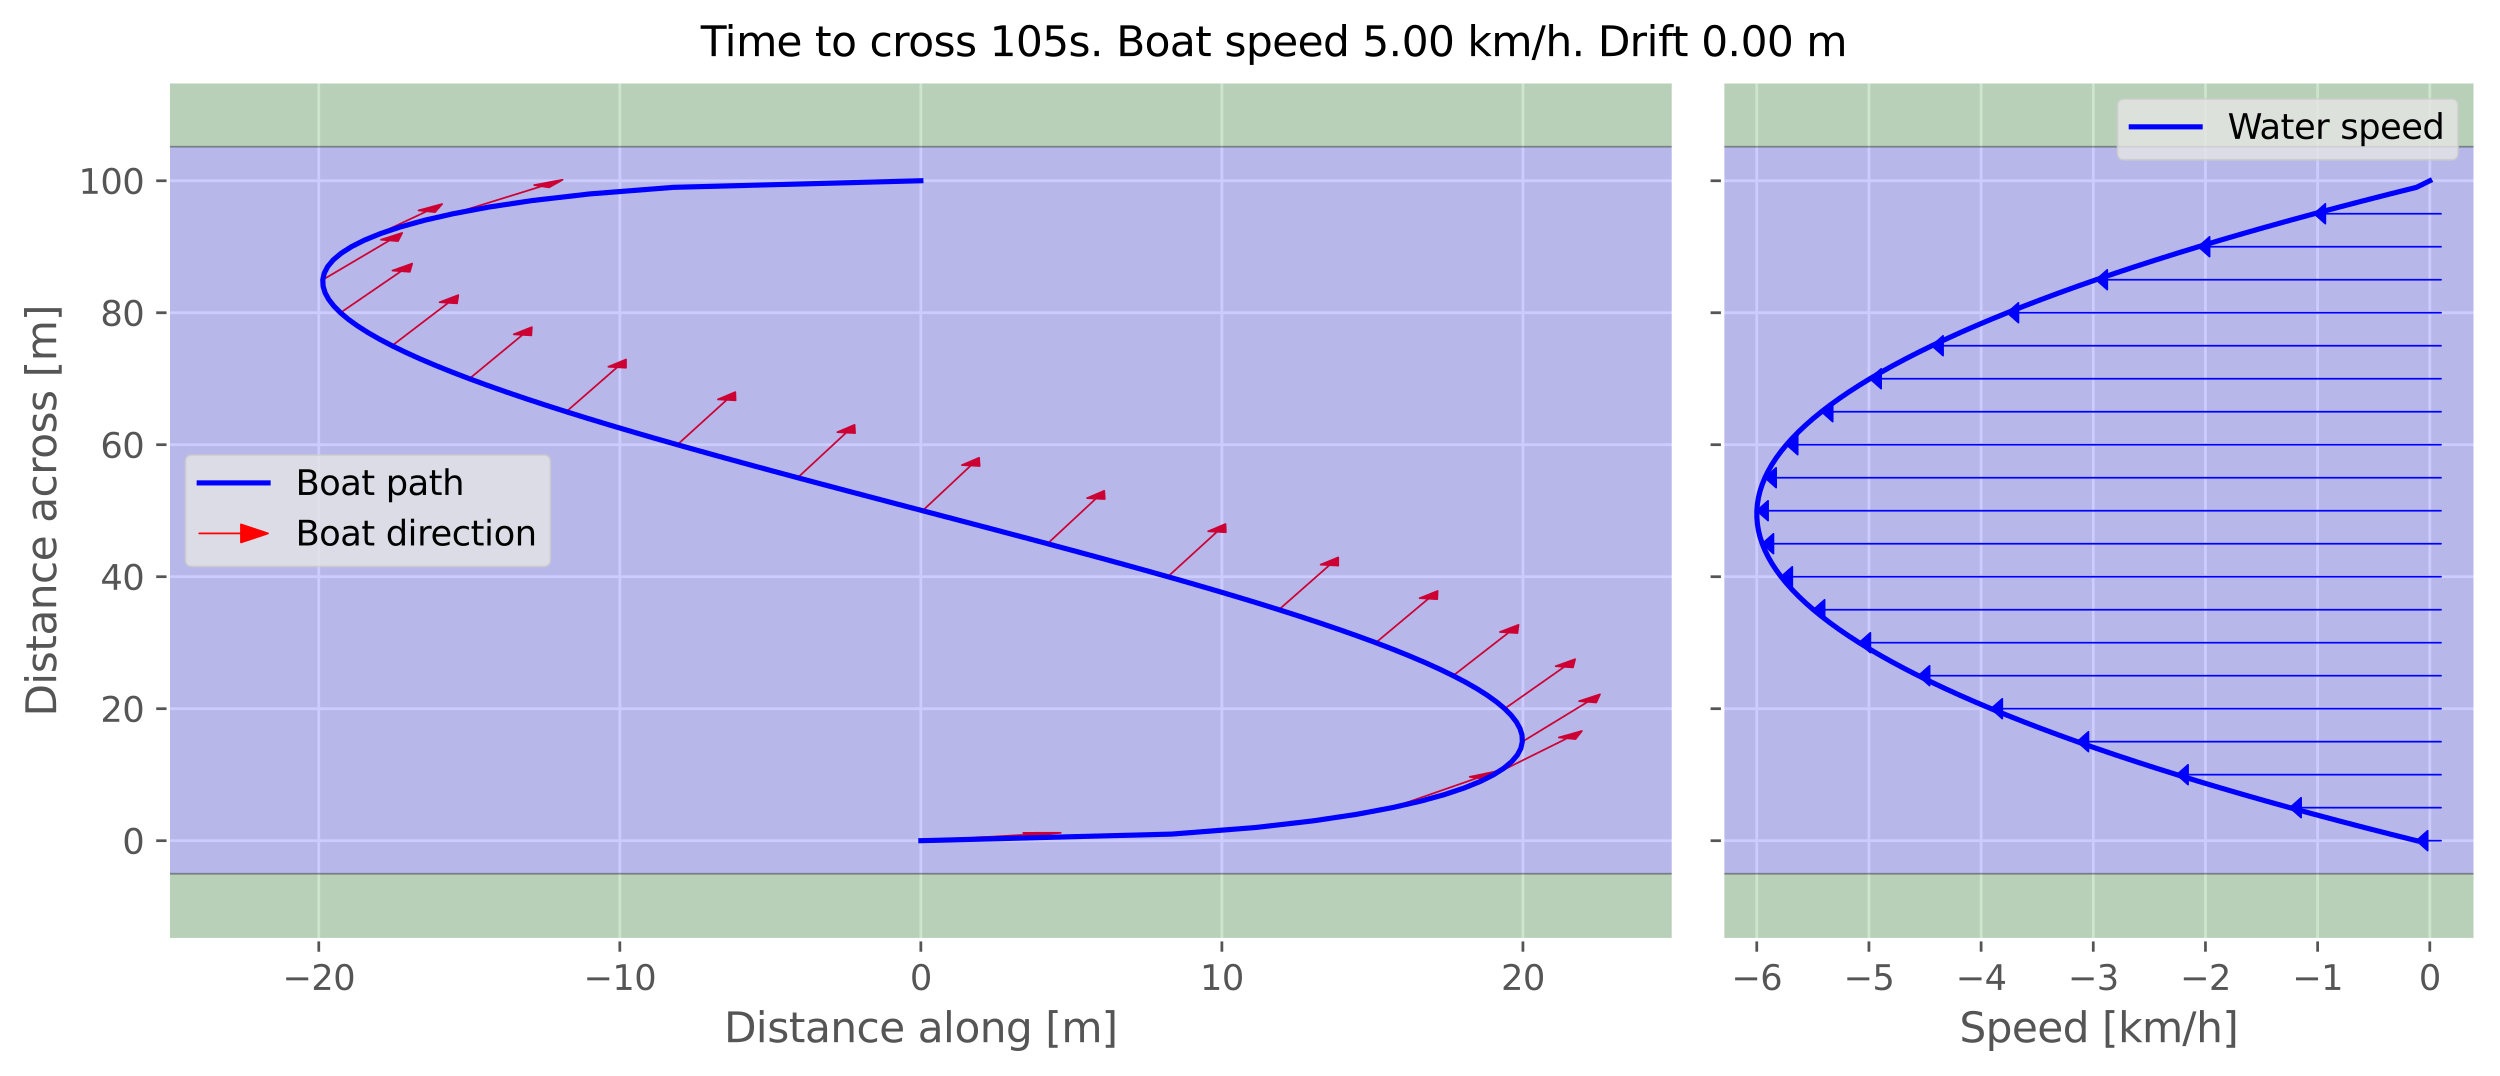 <?xml version="1.0" encoding="utf-8" standalone="no"?>
<!DOCTYPE svg PUBLIC "-//W3C//DTD SVG 1.1//EN"
  "http://www.w3.org/Graphics/SVG/1.1/DTD/svg11.dtd">
<svg xmlns:xlink="http://www.w3.org/1999/xlink" width="726.531pt" height="312.572pt" viewBox="0 0 726.531 312.572" xmlns="http://www.w3.org/2000/svg" version="1.1">
 <defs>
  <style type="text/css">*{stroke-linejoin: round; stroke-linecap: butt}</style>
 </defs>
 <g id="figure_1">
  <g id="patch_1">
   <path d="M 0 312.572 
L 726.531 312.572 
L 726.531 0 
L 0 0 
z
" style="fill: #ffffff"/>
  </g>
  <g id="axes_1">
   <g id="patch_2">
    <path d="M 48.901 273.08 
L 486.321 273.08 
L 486.321 23.76 
L 48.901 23.76 
z
" style="fill: #e5e5e5"/>
   </g>
   <g id="matplotlib.axis_1">
    <g id="xtick_1">
     <g id="line2d_1">
      <path d="M 92.643 273.08 
L 92.643 23.76 
" clip-path="url(#p06428cbe35)" style="fill: none; stroke: #ffffff; stroke-width: 0.8; stroke-linecap: square"/>
     </g>
     <g id="line2d_2">
      <defs>
       <path id="mf73a6e56b0" d="M 0 0 
L 0 3.5 
" style="stroke: #555555; stroke-width: 0.8"/>
      </defs>
      <g>
       <use xlink:href="#mf73a6e56b0" x="92.643" y="273.08" style="fill: #555555; stroke: #555555; stroke-width: 0.8"/>
      </g>
     </g>
     <g id="text_1">
      <!-- −20 -->
      <g style="fill: #555555" transform="translate(82.091 287.678) scale(0.1 -0.1)">
       <defs>
        <path id="DejaVuSans-2212" d="M 678 2272 
L 4684 2272 
L 4684 1741 
L 678 1741 
L 678 2272 
z
" transform="scale(0.016)"/>
        <path id="DejaVuSans-32" d="M 1228 531 
L 3431 531 
L 3431 0 
L 469 0 
L 469 531 
Q 828 903 1448 1529 
Q 2069 2156 2228 2338 
Q 2531 2678 2651 2914 
Q 2772 3150 2772 3378 
Q 2772 3750 2511 3984 
Q 2250 4219 1831 4219 
Q 1534 4219 1204 4116 
Q 875 4013 500 3803 
L 500 4441 
Q 881 4594 1212 4672 
Q 1544 4750 1819 4750 
Q 2544 4750 2975 4387 
Q 3406 4025 3406 3419 
Q 3406 3131 3298 2873 
Q 3191 2616 2906 2266 
Q 2828 2175 2409 1742 
Q 1991 1309 1228 531 
z
" transform="scale(0.016)"/>
        <path id="DejaVuSans-30" d="M 2034 4250 
Q 1547 4250 1301 3770 
Q 1056 3291 1056 2328 
Q 1056 1369 1301 889 
Q 1547 409 2034 409 
Q 2525 409 2770 889 
Q 3016 1369 3016 2328 
Q 3016 3291 2770 3770 
Q 2525 4250 2034 4250 
z
M 2034 4750 
Q 2819 4750 3233 4129 
Q 3647 3509 3647 2328 
Q 3647 1150 3233 529 
Q 2819 -91 2034 -91 
Q 1250 -91 836 529 
Q 422 1150 422 2328 
Q 422 3509 836 4129 
Q 1250 4750 2034 4750 
z
" transform="scale(0.016)"/>
       </defs>
       <use xlink:href="#DejaVuSans-2212"/>
       <use xlink:href="#DejaVuSans-32" x="83.789"/>
       <use xlink:href="#DejaVuSans-30" x="147.412"/>
      </g>
     </g>
    </g>
    <g id="xtick_2">
     <g id="line2d_3">
      <path d="M 180.127 273.08 
L 180.127 23.76 
" clip-path="url(#p06428cbe35)" style="fill: none; stroke: #ffffff; stroke-width: 0.8; stroke-linecap: square"/>
     </g>
     <g id="line2d_4">
      <g>
       <use xlink:href="#mf73a6e56b0" x="180.127" y="273.08" style="fill: #555555; stroke: #555555; stroke-width: 0.8"/>
      </g>
     </g>
     <g id="text_2">
      <!-- −10 -->
      <g style="fill: #555555" transform="translate(169.575 287.678) scale(0.1 -0.1)">
       <defs>
        <path id="DejaVuSans-31" d="M 794 531 
L 1825 531 
L 1825 4091 
L 703 3866 
L 703 4441 
L 1819 4666 
L 2450 4666 
L 2450 531 
L 3481 531 
L 3481 0 
L 794 0 
L 794 531 
z
" transform="scale(0.016)"/>
       </defs>
       <use xlink:href="#DejaVuSans-2212"/>
       <use xlink:href="#DejaVuSans-31" x="83.789"/>
       <use xlink:href="#DejaVuSans-30" x="147.412"/>
      </g>
     </g>
    </g>
    <g id="xtick_3">
     <g id="line2d_5">
      <path d="M 267.611 273.08 
L 267.611 23.76 
" clip-path="url(#p06428cbe35)" style="fill: none; stroke: #ffffff; stroke-width: 0.8; stroke-linecap: square"/>
     </g>
     <g id="line2d_6">
      <g>
       <use xlink:href="#mf73a6e56b0" x="267.611" y="273.08" style="fill: #555555; stroke: #555555; stroke-width: 0.8"/>
      </g>
     </g>
     <g id="text_3">
      <!-- 0 -->
      <g style="fill: #555555" transform="translate(264.43 287.678) scale(0.1 -0.1)">
       <use xlink:href="#DejaVuSans-30"/>
      </g>
     </g>
    </g>
    <g id="xtick_4">
     <g id="line2d_7">
      <path d="M 355.095 273.08 
L 355.095 23.76 
" clip-path="url(#p06428cbe35)" style="fill: none; stroke: #ffffff; stroke-width: 0.8; stroke-linecap: square"/>
     </g>
     <g id="line2d_8">
      <g>
       <use xlink:href="#mf73a6e56b0" x="355.095" y="273.08" style="fill: #555555; stroke: #555555; stroke-width: 0.8"/>
      </g>
     </g>
     <g id="text_4">
      <!-- 10 -->
      <g style="fill: #555555" transform="translate(348.733 287.678) scale(0.1 -0.1)">
       <use xlink:href="#DejaVuSans-31"/>
       <use xlink:href="#DejaVuSans-30" x="63.623"/>
      </g>
     </g>
    </g>
    <g id="xtick_5">
     <g id="line2d_9">
      <path d="M 442.579 273.08 
L 442.579 23.76 
" clip-path="url(#p06428cbe35)" style="fill: none; stroke: #ffffff; stroke-width: 0.8; stroke-linecap: square"/>
     </g>
     <g id="line2d_10">
      <g>
       <use xlink:href="#mf73a6e56b0" x="442.579" y="273.08" style="fill: #555555; stroke: #555555; stroke-width: 0.8"/>
      </g>
     </g>
     <g id="text_5">
      <!-- 20 -->
      <g style="fill: #555555" transform="translate(436.217 287.678) scale(0.1 -0.1)">
       <use xlink:href="#DejaVuSans-32"/>
       <use xlink:href="#DejaVuSans-30" x="63.623"/>
      </g>
     </g>
    </g>
    <g id="text_6">
     <!-- Distance along [m] -->
     <g style="fill: #555555" transform="translate(210.41 302.876) scale(0.12 -0.12)">
      <defs>
       <path id="DejaVuSans-44" d="M 1259 4147 
L 1259 519 
L 2022 519 
Q 2988 519 3436 956 
Q 3884 1394 3884 2338 
Q 3884 3275 3436 3711 
Q 2988 4147 2022 4147 
L 1259 4147 
z
M 628 4666 
L 1925 4666 
Q 3281 4666 3915 4102 
Q 4550 3538 4550 2338 
Q 4550 1131 3912 565 
Q 3275 0 1925 0 
L 628 0 
L 628 4666 
z
" transform="scale(0.016)"/>
       <path id="DejaVuSans-69" d="M 603 3500 
L 1178 3500 
L 1178 0 
L 603 0 
L 603 3500 
z
M 603 4863 
L 1178 4863 
L 1178 4134 
L 603 4134 
L 603 4863 
z
" transform="scale(0.016)"/>
       <path id="DejaVuSans-73" d="M 2834 3397 
L 2834 2853 
Q 2591 2978 2328 3040 
Q 2066 3103 1784 3103 
Q 1356 3103 1142 2972 
Q 928 2841 928 2578 
Q 928 2378 1081 2264 
Q 1234 2150 1697 2047 
L 1894 2003 
Q 2506 1872 2764 1633 
Q 3022 1394 3022 966 
Q 3022 478 2636 193 
Q 2250 -91 1575 -91 
Q 1294 -91 989 -36 
Q 684 19 347 128 
L 347 722 
Q 666 556 975 473 
Q 1284 391 1588 391 
Q 1994 391 2212 530 
Q 2431 669 2431 922 
Q 2431 1156 2273 1281 
Q 2116 1406 1581 1522 
L 1381 1569 
Q 847 1681 609 1914 
Q 372 2147 372 2553 
Q 372 3047 722 3315 
Q 1072 3584 1716 3584 
Q 2034 3584 2315 3537 
Q 2597 3491 2834 3397 
z
" transform="scale(0.016)"/>
       <path id="DejaVuSans-74" d="M 1172 4494 
L 1172 3500 
L 2356 3500 
L 2356 3053 
L 1172 3053 
L 1172 1153 
Q 1172 725 1289 603 
Q 1406 481 1766 481 
L 2356 481 
L 2356 0 
L 1766 0 
Q 1100 0 847 248 
Q 594 497 594 1153 
L 594 3053 
L 172 3053 
L 172 3500 
L 594 3500 
L 594 4494 
L 1172 4494 
z
" transform="scale(0.016)"/>
       <path id="DejaVuSans-61" d="M 2194 1759 
Q 1497 1759 1228 1600 
Q 959 1441 959 1056 
Q 959 750 1161 570 
Q 1363 391 1709 391 
Q 2188 391 2477 730 
Q 2766 1069 2766 1631 
L 2766 1759 
L 2194 1759 
z
M 3341 1997 
L 3341 0 
L 2766 0 
L 2766 531 
Q 2569 213 2275 61 
Q 1981 -91 1556 -91 
Q 1019 -91 701 211 
Q 384 513 384 1019 
Q 384 1609 779 1909 
Q 1175 2209 1959 2209 
L 2766 2209 
L 2766 2266 
Q 2766 2663 2505 2880 
Q 2244 3097 1772 3097 
Q 1472 3097 1187 3025 
Q 903 2953 641 2809 
L 641 3341 
Q 956 3463 1253 3523 
Q 1550 3584 1831 3584 
Q 2591 3584 2966 3190 
Q 3341 2797 3341 1997 
z
" transform="scale(0.016)"/>
       <path id="DejaVuSans-6e" d="M 3513 2113 
L 3513 0 
L 2938 0 
L 2938 2094 
Q 2938 2591 2744 2837 
Q 2550 3084 2163 3084 
Q 1697 3084 1428 2787 
Q 1159 2491 1159 1978 
L 1159 0 
L 581 0 
L 581 3500 
L 1159 3500 
L 1159 2956 
Q 1366 3272 1645 3428 
Q 1925 3584 2291 3584 
Q 2894 3584 3203 3211 
Q 3513 2838 3513 2113 
z
" transform="scale(0.016)"/>
       <path id="DejaVuSans-63" d="M 3122 3366 
L 3122 2828 
Q 2878 2963 2633 3030 
Q 2388 3097 2138 3097 
Q 1578 3097 1268 2742 
Q 959 2388 959 1747 
Q 959 1106 1268 751 
Q 1578 397 2138 397 
Q 2388 397 2633 464 
Q 2878 531 3122 666 
L 3122 134 
Q 2881 22 2623 -34 
Q 2366 -91 2075 -91 
Q 1284 -91 818 406 
Q 353 903 353 1747 
Q 353 2603 823 3093 
Q 1294 3584 2113 3584 
Q 2378 3584 2631 3529 
Q 2884 3475 3122 3366 
z
" transform="scale(0.016)"/>
       <path id="DejaVuSans-65" d="M 3597 1894 
L 3597 1613 
L 953 1613 
Q 991 1019 1311 708 
Q 1631 397 2203 397 
Q 2534 397 2845 478 
Q 3156 559 3463 722 
L 3463 178 
Q 3153 47 2828 -22 
Q 2503 -91 2169 -91 
Q 1331 -91 842 396 
Q 353 884 353 1716 
Q 353 2575 817 3079 
Q 1281 3584 2069 3584 
Q 2775 3584 3186 3129 
Q 3597 2675 3597 1894 
z
M 3022 2063 
Q 3016 2534 2758 2815 
Q 2500 3097 2075 3097 
Q 1594 3097 1305 2825 
Q 1016 2553 972 2059 
L 3022 2063 
z
" transform="scale(0.016)"/>
       <path id="DejaVuSans-20" transform="scale(0.016)"/>
       <path id="DejaVuSans-6c" d="M 603 4863 
L 1178 4863 
L 1178 0 
L 603 0 
L 603 4863 
z
" transform="scale(0.016)"/>
       <path id="DejaVuSans-6f" d="M 1959 3097 
Q 1497 3097 1228 2736 
Q 959 2375 959 1747 
Q 959 1119 1226 758 
Q 1494 397 1959 397 
Q 2419 397 2687 759 
Q 2956 1122 2956 1747 
Q 2956 2369 2687 2733 
Q 2419 3097 1959 3097 
z
M 1959 3584 
Q 2709 3584 3137 3096 
Q 3566 2609 3566 1747 
Q 3566 888 3137 398 
Q 2709 -91 1959 -91 
Q 1206 -91 779 398 
Q 353 888 353 1747 
Q 353 2609 779 3096 
Q 1206 3584 1959 3584 
z
" transform="scale(0.016)"/>
       <path id="DejaVuSans-67" d="M 2906 1791 
Q 2906 2416 2648 2759 
Q 2391 3103 1925 3103 
Q 1463 3103 1205 2759 
Q 947 2416 947 1791 
Q 947 1169 1205 825 
Q 1463 481 1925 481 
Q 2391 481 2648 825 
Q 2906 1169 2906 1791 
z
M 3481 434 
Q 3481 -459 3084 -895 
Q 2688 -1331 1869 -1331 
Q 1566 -1331 1297 -1286 
Q 1028 -1241 775 -1147 
L 775 -588 
Q 1028 -725 1275 -790 
Q 1522 -856 1778 -856 
Q 2344 -856 2625 -561 
Q 2906 -266 2906 331 
L 2906 616 
Q 2728 306 2450 153 
Q 2172 0 1784 0 
Q 1141 0 747 490 
Q 353 981 353 1791 
Q 353 2603 747 3093 
Q 1141 3584 1784 3584 
Q 2172 3584 2450 3431 
Q 2728 3278 2906 2969 
L 2906 3500 
L 3481 3500 
L 3481 434 
z
" transform="scale(0.016)"/>
       <path id="DejaVuSans-5b" d="M 550 4863 
L 1875 4863 
L 1875 4416 
L 1125 4416 
L 1125 -397 
L 1875 -397 
L 1875 -844 
L 550 -844 
L 550 4863 
z
" transform="scale(0.016)"/>
       <path id="DejaVuSans-6d" d="M 3328 2828 
Q 3544 3216 3844 3400 
Q 4144 3584 4550 3584 
Q 5097 3584 5394 3201 
Q 5691 2819 5691 2113 
L 5691 0 
L 5113 0 
L 5113 2094 
Q 5113 2597 4934 2840 
Q 4756 3084 4391 3084 
Q 3944 3084 3684 2787 
Q 3425 2491 3425 1978 
L 3425 0 
L 2847 0 
L 2847 2094 
Q 2847 2600 2669 2842 
Q 2491 3084 2119 3084 
Q 1678 3084 1418 2786 
Q 1159 2488 1159 1978 
L 1159 0 
L 581 0 
L 581 3500 
L 1159 3500 
L 1159 2956 
Q 1356 3278 1631 3431 
Q 1906 3584 2284 3584 
Q 2666 3584 2933 3390 
Q 3200 3197 3328 2828 
z
" transform="scale(0.016)"/>
       <path id="DejaVuSans-5d" d="M 1947 4863 
L 1947 -844 
L 622 -844 
L 622 -397 
L 1369 -397 
L 1369 4416 
L 622 4416 
L 622 4863 
L 1947 4863 
z
" transform="scale(0.016)"/>
      </defs>
      <use xlink:href="#DejaVuSans-44"/>
      <use xlink:href="#DejaVuSans-69" x="77.002"/>
      <use xlink:href="#DejaVuSans-73" x="104.785"/>
      <use xlink:href="#DejaVuSans-74" x="156.885"/>
      <use xlink:href="#DejaVuSans-61" x="196.094"/>
      <use xlink:href="#DejaVuSans-6e" x="257.373"/>
      <use xlink:href="#DejaVuSans-63" x="320.752"/>
      <use xlink:href="#DejaVuSans-65" x="375.732"/>
      <use xlink:href="#DejaVuSans-20" x="437.256"/>
      <use xlink:href="#DejaVuSans-61" x="469.043"/>
      <use xlink:href="#DejaVuSans-6c" x="530.322"/>
      <use xlink:href="#DejaVuSans-6f" x="558.105"/>
      <use xlink:href="#DejaVuSans-6e" x="619.287"/>
      <use xlink:href="#DejaVuSans-67" x="682.666"/>
      <use xlink:href="#DejaVuSans-20" x="746.143"/>
      <use xlink:href="#DejaVuSans-5b" x="777.93"/>
      <use xlink:href="#DejaVuSans-6d" x="816.943"/>
      <use xlink:href="#DejaVuSans-5d" x="914.355"/>
     </g>
    </g>
   </g>
   <g id="matplotlib.axis_2">
    <g id="ytick_1">
     <g id="line2d_11">
      <path d="M 48.901 244.312 
L 486.321 244.312 
" clip-path="url(#p06428cbe35)" style="fill: none; stroke: #ffffff; stroke-width: 0.8; stroke-linecap: square"/>
     </g>
     <g id="line2d_12">
      <defs>
       <path id="m055f360df8" d="M 0 0 
L -3.5 0 
" style="stroke: #555555; stroke-width: 0.8"/>
      </defs>
      <g>
       <use xlink:href="#m055f360df8" x="48.901" y="244.312" style="fill: #555555; stroke: #555555; stroke-width: 0.8"/>
      </g>
     </g>
     <g id="text_7">
      <!-- 0 -->
      <g style="fill: #555555" transform="translate(35.539 248.112) scale(0.1 -0.1)">
       <use xlink:href="#DejaVuSans-30"/>
      </g>
     </g>
    </g>
    <g id="ytick_2">
     <g id="line2d_13">
      <path d="M 48.901 205.955 
L 486.321 205.955 
" clip-path="url(#p06428cbe35)" style="fill: none; stroke: #ffffff; stroke-width: 0.8; stroke-linecap: square"/>
     </g>
     <g id="line2d_14">
      <g>
       <use xlink:href="#m055f360df8" x="48.901" y="205.955" style="fill: #555555; stroke: #555555; stroke-width: 0.8"/>
      </g>
     </g>
     <g id="text_8">
      <!-- 20 -->
      <g style="fill: #555555" transform="translate(29.176 209.755) scale(0.1 -0.1)">
       <use xlink:href="#DejaVuSans-32"/>
       <use xlink:href="#DejaVuSans-30" x="63.623"/>
      </g>
     </g>
    </g>
    <g id="ytick_3">
     <g id="line2d_15">
      <path d="M 48.901 167.598 
L 486.321 167.598 
" clip-path="url(#p06428cbe35)" style="fill: none; stroke: #ffffff; stroke-width: 0.8; stroke-linecap: square"/>
     </g>
     <g id="line2d_16">
      <g>
       <use xlink:href="#m055f360df8" x="48.901" y="167.598" style="fill: #555555; stroke: #555555; stroke-width: 0.8"/>
      </g>
     </g>
     <g id="text_9">
      <!-- 40 -->
      <g style="fill: #555555" transform="translate(29.176 171.398) scale(0.1 -0.1)">
       <defs>
        <path id="DejaVuSans-34" d="M 2419 4116 
L 825 1625 
L 2419 1625 
L 2419 4116 
z
M 2253 4666 
L 3047 4666 
L 3047 1625 
L 3713 1625 
L 3713 1100 
L 3047 1100 
L 3047 0 
L 2419 0 
L 2419 1100 
L 313 1100 
L 313 1709 
L 2253 4666 
z
" transform="scale(0.016)"/>
       </defs>
       <use xlink:href="#DejaVuSans-34"/>
       <use xlink:href="#DejaVuSans-30" x="63.623"/>
      </g>
     </g>
    </g>
    <g id="ytick_4">
     <g id="line2d_17">
      <path d="M 48.901 129.242 
L 486.321 129.242 
" clip-path="url(#p06428cbe35)" style="fill: none; stroke: #ffffff; stroke-width: 0.8; stroke-linecap: square"/>
     </g>
     <g id="line2d_18">
      <g>
       <use xlink:href="#m055f360df8" x="48.901" y="129.242" style="fill: #555555; stroke: #555555; stroke-width: 0.8"/>
      </g>
     </g>
     <g id="text_10">
      <!-- 60 -->
      <g style="fill: #555555" transform="translate(29.176 133.041) scale(0.1 -0.1)">
       <defs>
        <path id="DejaVuSans-36" d="M 2113 2584 
Q 1688 2584 1439 2293 
Q 1191 2003 1191 1497 
Q 1191 994 1439 701 
Q 1688 409 2113 409 
Q 2538 409 2786 701 
Q 3034 994 3034 1497 
Q 3034 2003 2786 2293 
Q 2538 2584 2113 2584 
z
M 3366 4563 
L 3366 3988 
Q 3128 4100 2886 4159 
Q 2644 4219 2406 4219 
Q 1781 4219 1451 3797 
Q 1122 3375 1075 2522 
Q 1259 2794 1537 2939 
Q 1816 3084 2150 3084 
Q 2853 3084 3261 2657 
Q 3669 2231 3669 1497 
Q 3669 778 3244 343 
Q 2819 -91 2113 -91 
Q 1303 -91 875 529 
Q 447 1150 447 2328 
Q 447 3434 972 4092 
Q 1497 4750 2381 4750 
Q 2619 4750 2861 4703 
Q 3103 4656 3366 4563 
z
" transform="scale(0.016)"/>
       </defs>
       <use xlink:href="#DejaVuSans-36"/>
       <use xlink:href="#DejaVuSans-30" x="63.623"/>
      </g>
     </g>
    </g>
    <g id="ytick_5">
     <g id="line2d_19">
      <path d="M 48.901 90.885 
L 486.321 90.885 
" clip-path="url(#p06428cbe35)" style="fill: none; stroke: #ffffff; stroke-width: 0.8; stroke-linecap: square"/>
     </g>
     <g id="line2d_20">
      <g>
       <use xlink:href="#m055f360df8" x="48.901" y="90.885" style="fill: #555555; stroke: #555555; stroke-width: 0.8"/>
      </g>
     </g>
     <g id="text_11">
      <!-- 80 -->
      <g style="fill: #555555" transform="translate(29.176 94.684) scale(0.1 -0.1)">
       <defs>
        <path id="DejaVuSans-38" d="M 2034 2216 
Q 1584 2216 1326 1975 
Q 1069 1734 1069 1313 
Q 1069 891 1326 650 
Q 1584 409 2034 409 
Q 2484 409 2743 651 
Q 3003 894 3003 1313 
Q 3003 1734 2745 1975 
Q 2488 2216 2034 2216 
z
M 1403 2484 
Q 997 2584 770 2862 
Q 544 3141 544 3541 
Q 544 4100 942 4425 
Q 1341 4750 2034 4750 
Q 2731 4750 3128 4425 
Q 3525 4100 3525 3541 
Q 3525 3141 3298 2862 
Q 3072 2584 2669 2484 
Q 3125 2378 3379 2068 
Q 3634 1759 3634 1313 
Q 3634 634 3220 271 
Q 2806 -91 2034 -91 
Q 1263 -91 848 271 
Q 434 634 434 1313 
Q 434 1759 690 2068 
Q 947 2378 1403 2484 
z
M 1172 3481 
Q 1172 3119 1398 2916 
Q 1625 2713 2034 2713 
Q 2441 2713 2670 2916 
Q 2900 3119 2900 3481 
Q 2900 3844 2670 4047 
Q 2441 4250 2034 4250 
Q 1625 4250 1398 4047 
Q 1172 3844 1172 3481 
z
" transform="scale(0.016)"/>
       </defs>
       <use xlink:href="#DejaVuSans-38"/>
       <use xlink:href="#DejaVuSans-30" x="63.623"/>
      </g>
     </g>
    </g>
    <g id="ytick_6">
     <g id="line2d_21">
      <path d="M 48.901 52.528 
L 486.321 52.528 
" clip-path="url(#p06428cbe35)" style="fill: none; stroke: #ffffff; stroke-width: 0.8; stroke-linecap: square"/>
     </g>
     <g id="line2d_22">
      <g>
       <use xlink:href="#m055f360df8" x="48.901" y="52.528" style="fill: #555555; stroke: #555555; stroke-width: 0.8"/>
      </g>
     </g>
     <g id="text_12">
      <!-- 100 -->
      <g style="fill: #555555" transform="translate(22.814 56.327) scale(0.1 -0.1)">
       <use xlink:href="#DejaVuSans-31"/>
       <use xlink:href="#DejaVuSans-30" x="63.623"/>
       <use xlink:href="#DejaVuSans-30" x="127.246"/>
      </g>
     </g>
    </g>
    <g id="text_13">
     <!-- Distance across [m] -->
     <g style="fill: #555555" transform="translate(16.318 208.225) rotate(-90) scale(0.12 -0.12)">
      <defs>
       <path id="DejaVuSans-72" d="M 2631 2963 
Q 2534 3019 2420 3045 
Q 2306 3072 2169 3072 
Q 1681 3072 1420 2755 
Q 1159 2438 1159 1844 
L 1159 0 
L 581 0 
L 581 3500 
L 1159 3500 
L 1159 2956 
Q 1341 3275 1631 3429 
Q 1922 3584 2338 3584 
Q 2397 3584 2469 3576 
Q 2541 3569 2628 3553 
L 2631 2963 
z
" transform="scale(0.016)"/>
      </defs>
      <use xlink:href="#DejaVuSans-44"/>
      <use xlink:href="#DejaVuSans-69" x="77.002"/>
      <use xlink:href="#DejaVuSans-73" x="104.785"/>
      <use xlink:href="#DejaVuSans-74" x="156.885"/>
      <use xlink:href="#DejaVuSans-61" x="196.094"/>
      <use xlink:href="#DejaVuSans-6e" x="257.373"/>
      <use xlink:href="#DejaVuSans-63" x="320.752"/>
      <use xlink:href="#DejaVuSans-65" x="375.732"/>
      <use xlink:href="#DejaVuSans-20" x="437.256"/>
      <use xlink:href="#DejaVuSans-61" x="469.043"/>
      <use xlink:href="#DejaVuSans-63" x="530.322"/>
      <use xlink:href="#DejaVuSans-72" x="585.303"/>
      <use xlink:href="#DejaVuSans-6f" x="624.166"/>
      <use xlink:href="#DejaVuSans-73" x="685.348"/>
      <use xlink:href="#DejaVuSans-73" x="737.447"/>
      <use xlink:href="#DejaVuSans-20" x="789.547"/>
      <use xlink:href="#DejaVuSans-5b" x="821.334"/>
      <use xlink:href="#DejaVuSans-6d" x="860.348"/>
      <use xlink:href="#DejaVuSans-5d" x="957.76"/>
     </g>
    </g>
   </g>
   <g id="patch_3">
    <path d="M 308.26 242.018 
L 298.682 243.157 
L 298.024 242.597 
L 267.612 244.313 
L 267.61 244.311 
L 298.022 242.595 
L 297.364 242.035 
z
" clip-path="url(#p06428cbe35)" style="fill: #ff0000; stroke: #ff0000; stroke-width: 0.5; stroke-linejoin: miter"/>
   </g>
   <g id="patch_4">
    <path d="M 434.984 224.116 
L 431.59 226.386 
L 429.357 226.078 
L 404.534 234.724 
L 404.526 234.723 
L 429.349 226.077 
L 427.116 225.769 
z
" clip-path="url(#p06428cbe35)" style="fill: #ff0000; stroke: #ff0000; stroke-width: 0.5; stroke-linejoin: miter"/>
   </g>
   <g id="patch_5">
    <path d="M 459.711 212.43 
L 457.853 214.783 
L 455.44 214.549 
L 434.089 225.134 
L 434.081 225.133 
L 455.432 214.549 
L 453.019 214.315 
z
" clip-path="url(#p06428cbe35)" style="fill: #ff0000; stroke: #ff0000; stroke-width: 0.5; stroke-linejoin: miter"/>
   </g>
   <g id="patch_6">
    <path d="M 464.972 201.78 
L 463.884 204.156 
L 461.401 203.961 
L 442.412 215.545 
L 442.403 215.544 
L 461.393 203.96 
L 458.91 203.764 
z
" clip-path="url(#p06428cbe35)" style="fill: #ff0000; stroke: #ff0000; stroke-width: 0.5; stroke-linejoin: miter"/>
   </g>
   <g id="patch_7">
    <path d="M 457.754 191.569 
L 457.128 193.953 
L 454.609 193.781 
L 437.28 205.956 
L 437.271 205.955 
L 454.601 193.78 
L 452.082 193.608 
z
" clip-path="url(#p06428cbe35)" style="fill: #ff0000; stroke: #ff0000; stroke-width: 0.5; stroke-linejoin: miter"/>
   </g>
   <g id="patch_8">
    <path d="M 441.308 181.587 
L 440.982 183.975 
L 438.443 183.818 
L 422.301 196.366 
L 422.292 196.366 
L 438.434 183.817 
L 435.895 183.66 
z
" clip-path="url(#p06428cbe35)" style="fill: #ff0000; stroke: #ff0000; stroke-width: 0.5; stroke-linejoin: miter"/>
   </g>
   <g id="patch_9">
    <path d="M 417.794 171.742 
L 417.67 174.131 
L 415.118 173.984 
L 399.822 186.777 
L 399.814 186.777 
L 415.11 173.984 
L 412.557 173.837 
z
" clip-path="url(#p06428cbe35)" style="fill: #ff0000; stroke: #ff0000; stroke-width: 0.5; stroke-linejoin: miter"/>
   </g>
   <g id="patch_10">
    <path d="M 388.904 161.983 
L 388.917 164.372 
L 386.357 164.232 
L 371.662 177.188 
L 371.653 177.187 
L 386.348 164.232 
L 383.788 164.092 
z
" clip-path="url(#p06428cbe35)" style="fill: #ff0000; stroke: #ff0000; stroke-width: 0.5; stroke-linejoin: miter"/>
   </g>
   <g id="patch_11">
    <path d="M 356.141 152.286 
L 356.244 154.675 
L 353.679 154.54 
L 339.381 167.599 
L 339.373 167.598 
L 353.67 154.54 
L 351.105 154.405 
z
" clip-path="url(#p06428cbe35)" style="fill: #ff0000; stroke: #ff0000; stroke-width: 0.5; stroke-linejoin: miter"/>
   </g>
   <g id="patch_12">
    <path d="M 320.906 142.639 
L 321.057 145.028 
L 318.489 144.895 
L 304.411 158.009 
L 304.402 158.009 
L 318.48 144.895 
L 315.912 144.762 
z
" clip-path="url(#p06428cbe35)" style="fill: #ff0000; stroke: #ff0000; stroke-width: 0.5; stroke-linejoin: miter"/>
   </g>
   <g id="patch_13">
    <path d="M 284.533 133.034 
L 284.697 135.423 
L 282.128 135.291 
L 268.112 148.42 
L 268.103 148.42 
L 282.12 135.291 
L 279.551 135.159 
z
" clip-path="url(#p06428cbe35)" style="fill: #ff0000; stroke: #ff0000; stroke-width: 0.5; stroke-linejoin: miter"/>
   </g>
   <g id="patch_14">
    <path d="M 248.348 123.47 
L 248.491 125.858 
L 245.924 125.725 
L 231.813 138.831 
L 231.804 138.831 
L 245.915 125.725 
L 243.347 125.592 
z
" clip-path="url(#p06428cbe35)" style="fill: #ff0000; stroke: #ff0000; stroke-width: 0.5; stroke-linejoin: miter"/>
   </g>
   <g id="patch_15">
    <path d="M 213.685 113.947 
L 213.772 116.336 
L 211.208 116.2 
L 196.844 129.242 
L 196.835 129.241 
L 211.199 116.2 
L 208.635 116.064 
z
" clip-path="url(#p06428cbe35)" style="fill: #ff0000; stroke: #ff0000; stroke-width: 0.5; stroke-linejoin: miter"/>
   </g>
   <g id="patch_16">
    <path d="M 181.929 104.476 
L 181.92 106.865 
L 179.361 106.724 
L 164.564 119.653 
L 164.555 119.652 
L 179.352 106.723 
L 176.793 106.583 
z
" clip-path="url(#p06428cbe35)" style="fill: #ff0000; stroke: #ff0000; stroke-width: 0.5; stroke-linejoin: miter"/>
   </g>
   <g id="patch_17">
    <path d="M 154.559 95.073 
L 154.4 97.461 
L 151.85 97.313 
L 136.404 110.063 
L 136.395 110.063 
L 151.842 97.312 
L 149.292 97.164 
z
" clip-path="url(#p06428cbe35)" style="fill: #ff0000; stroke: #ff0000; stroke-width: 0.5; stroke-linejoin: miter"/>
   </g>
   <g id="patch_18">
    <path d="M 133.2 85.764 
L 132.821 88.151 
L 130.285 87.992 
L 113.924 100.474 
L 113.916 100.474 
L 130.277 87.991 
L 127.741 87.831 
z
" clip-path="url(#p06428cbe35)" style="fill: #ff0000; stroke: #ff0000; stroke-width: 0.5; stroke-linejoin: miter"/>
   </g>
   <g id="patch_19">
    <path d="M 119.79 76.602 
L 119.085 78.986 
L 116.573 78.81 
L 98.946 90.885 
L 98.938 90.884 
L 116.564 78.809 
L 114.052 78.633 
z
" clip-path="url(#p06428cbe35)" style="fill: #ff0000; stroke: #ff0000; stroke-width: 0.5; stroke-linejoin: miter"/>
   </g>
   <g id="patch_20">
    <path d="M 116.874 67.691 
L 115.669 70.065 
L 113.196 69.864 
L 93.813 81.296 
L 93.805 81.295 
L 113.188 69.863 
L 110.715 69.662 
z
" clip-path="url(#p06428cbe35)" style="fill: #ff0000; stroke: #ff0000; stroke-width: 0.5; stroke-linejoin: miter"/>
   </g>
   <g id="patch_21">
    <path d="M 128.487 59.293 
L 126.418 61.638 
L 124.026 61.394 
L 102.11 71.707 
L 102.102 71.706 
L 124.019 61.393 
L 121.627 61.149 
z
" clip-path="url(#p06428cbe35)" style="fill: #ff0000; stroke: #ff0000; stroke-width: 0.5; stroke-linejoin: miter"/>
   </g>
   <g id="patch_22">
    <path d="M 163.508 52.235 
L 159.566 54.462 
L 157.412 54.128 
L 131.66 62.117 
L 131.653 62.116 
L 157.405 54.127 
L 155.25 53.793 
z
" clip-path="url(#p06428cbe35)" style="fill: #ff0000; stroke: #ff0000; stroke-width: 0.5; stroke-linejoin: miter"/>
   </g>
   <g id="patch_23">
    <path d="M 48.901 253.917 
L 486.321 253.917 
L 486.321 42.631 
L 48.901 42.631 
z
" clip-path="url(#p06428cbe35)" style="fill: #0000ff; opacity: 0.2; stroke: #000000; stroke-width: 0.5; stroke-linejoin: miter"/>
   </g>
   <g id="patch_24">
    <path d="M 48.901 253.917 
L 486.321 253.917 
L 486.321 282.685 
L 48.901 282.685 
z
" clip-path="url(#p06428cbe35)" style="fill: #008000; opacity: 0.2; stroke: #000000; stroke-width: 0.5; stroke-linejoin: miter"/>
   </g>
   <g id="patch_25">
    <path d="M 48.901 42.631 
L 486.321 42.631 
L 486.321 13.864 
L 48.901 13.864 
z
" clip-path="url(#p06428cbe35)" style="fill: #008000; opacity: 0.2; stroke: #000000; stroke-width: 0.5; stroke-linejoin: miter"/>
   </g>
   <g id="line2d_23">
    <path d="M 267.611 244.312 
L 340.575 242.394 
L 364.902 240.477 
L 381.546 238.559 
L 394.304 236.641 
L 404.53 234.723 
L 412.917 232.805 
L 419.852 230.887 
L 425.588 228.97 
L 430.289 227.052 
L 434.085 225.134 
L 437.09 223.216 
L 439.358 221.298 
L 440.979 219.38 
L 441.977 217.462 
L 442.407 215.545 
L 442.313 213.627 
L 441.722 211.709 
L 440.667 209.791 
L 439.177 207.873 
L 437.275 205.955 
L 434.98 204.038 
L 432.317 202.12 
L 429.303 200.202 
L 425.958 198.284 
L 422.297 196.366 
L 418.337 194.448 
L 414.094 192.53 
L 409.586 190.613 
L 404.823 188.695 
L 399.818 186.777 
L 394.588 184.859 
L 389.144 182.941 
L 383.5 181.023 
L 377.667 179.106 
L 371.657 177.188 
L 365.484 175.27 
L 359.158 173.352 
L 352.69 171.434 
L 346.093 169.516 
L 339.377 167.598 
L 332.554 165.681 
L 325.634 163.763 
L 318.629 161.845 
L 311.55 159.927 
L 304.407 158.009 
L 297.211 156.091 
L 289.972 154.174 
L 282.702 152.256 
L 275.41 150.338 
L 268.107 148.42 
L 260.805 146.502 
L 253.514 144.584 
L 246.243 142.666 
L 239.005 140.749 
L 231.809 138.831 
L 224.666 136.913 
L 217.587 134.995 
L 210.582 133.077 
L 203.663 131.159 
L 196.84 129.242 
L 190.124 127.324 
L 183.527 125.406 
L 177.06 123.488 
L 170.734 121.57 
L 164.56 119.652 
L 158.55 117.734 
L 152.717 115.817 
L 147.073 113.899 
L 141.63 111.981 
L 136.399 110.063 
L 131.396 108.145 
L 126.631 106.227 
L 122.12 104.31 
L 117.878 102.392 
L 113.92 100.474 
L 110.261 98.556 
L 106.914 96.638 
L 103.9 94.72 
L 101.236 92.802 
L 98.942 90.885 
L 97.04 88.967 
L 95.55 87.049 
L 94.495 85.131 
L 93.904 83.213 
L 93.809 81.295 
L 94.238 79.378 
L 95.233 77.46 
L 96.838 75.542 
L 99.106 73.624 
L 102.106 71.706 
L 105.904 69.788 
L 110.603 67.87 
L 116.339 65.953 
L 123.271 64.035 
L 131.657 62.117 
L 141.921 60.199 
L 154.659 58.281 
L 171.298 56.363 
L 195.626 54.446 
L 267.611 52.528 
" clip-path="url(#p06428cbe35)" style="fill: none; stroke: #0000ff; stroke-width: 1.5; stroke-linecap: square"/>
   </g>
   <g id="patch_26">
    <path d="M 48.901 273.08 
L 48.901 23.76 
" style="fill: none; stroke: #ffffff; stroke-linejoin: miter; stroke-linecap: square"/>
   </g>
   <g id="patch_27">
    <path d="M 486.321 273.08 
L 486.321 23.76 
" style="fill: none; stroke: #ffffff; stroke-linejoin: miter; stroke-linecap: square"/>
   </g>
   <g id="patch_28">
    <path d="M 48.901 273.08 
L 486.321 273.08 
" style="fill: none; stroke: #ffffff; stroke-linejoin: miter; stroke-linecap: square"/>
   </g>
   <g id="patch_29">
    <path d="M 48.901 23.76 
L 486.321 23.76 
" style="fill: none; stroke: #ffffff; stroke-linejoin: miter; stroke-linecap: square"/>
   </g>
   <g id="legend_1">
    <g id="patch_30">
     <path d="M 55.901 164.598 
L 157.926 164.598 
Q 159.926 164.598 159.926 162.598 
L 159.926 134.242 
Q 159.926 132.242 157.926 132.242 
L 55.901 132.242 
Q 53.901 132.242 53.901 134.242 
L 53.901 162.598 
Q 53.901 164.598 55.901 164.598 
z
" style="fill: #e5e5e5; opacity: 0.8; stroke: #cccccc; stroke-width: 0.5; stroke-linejoin: miter"/>
    </g>
    <g id="line2d_24">
     <path d="M 57.901 140.34 
L 67.901 140.34 
L 77.901 140.34 
" style="fill: none; stroke: #0000ff; stroke-width: 1.5; stroke-linecap: square"/>
    </g>
    <g id="text_14">
     <!-- Boat path -->
     <g transform="translate(85.901 143.84) scale(0.1 -0.1)">
      <defs>
       <path id="DejaVuSans-42" d="M 1259 2228 
L 1259 519 
L 2272 519 
Q 2781 519 3026 730 
Q 3272 941 3272 1375 
Q 3272 1813 3026 2020 
Q 2781 2228 2272 2228 
L 1259 2228 
z
M 1259 4147 
L 1259 2741 
L 2194 2741 
Q 2656 2741 2882 2914 
Q 3109 3088 3109 3444 
Q 3109 3797 2882 3972 
Q 2656 4147 2194 4147 
L 1259 4147 
z
M 628 4666 
L 2241 4666 
Q 2963 4666 3353 4366 
Q 3744 4066 3744 3513 
Q 3744 3084 3544 2831 
Q 3344 2578 2956 2516 
Q 3422 2416 3680 2098 
Q 3938 1781 3938 1306 
Q 3938 681 3513 340 
Q 3088 0 2303 0 
L 628 0 
L 628 4666 
z
" transform="scale(0.016)"/>
       <path id="DejaVuSans-70" d="M 1159 525 
L 1159 -1331 
L 581 -1331 
L 581 3500 
L 1159 3500 
L 1159 2969 
Q 1341 3281 1617 3432 
Q 1894 3584 2278 3584 
Q 2916 3584 3314 3078 
Q 3713 2572 3713 1747 
Q 3713 922 3314 415 
Q 2916 -91 2278 -91 
Q 1894 -91 1617 61 
Q 1341 213 1159 525 
z
M 3116 1747 
Q 3116 2381 2855 2742 
Q 2594 3103 2138 3103 
Q 1681 3103 1420 2742 
Q 1159 2381 1159 1747 
Q 1159 1113 1420 752 
Q 1681 391 2138 391 
Q 2594 391 2855 752 
Q 3116 1113 3116 1747 
z
" transform="scale(0.016)"/>
       <path id="DejaVuSans-68" d="M 3513 2113 
L 3513 0 
L 2938 0 
L 2938 2094 
Q 2938 2591 2744 2837 
Q 2550 3084 2163 3084 
Q 1697 3084 1428 2787 
Q 1159 2491 1159 1978 
L 1159 0 
L 581 0 
L 581 4863 
L 1159 4863 
L 1159 2956 
Q 1366 3272 1645 3428 
Q 1925 3584 2291 3584 
Q 2894 3584 3203 3211 
Q 3513 2838 3513 2113 
z
" transform="scale(0.016)"/>
      </defs>
      <use xlink:href="#DejaVuSans-42"/>
      <use xlink:href="#DejaVuSans-6f" x="68.604"/>
      <use xlink:href="#DejaVuSans-61" x="129.785"/>
      <use xlink:href="#DejaVuSans-74" x="191.064"/>
      <use xlink:href="#DejaVuSans-20" x="230.273"/>
      <use xlink:href="#DejaVuSans-70" x="262.061"/>
      <use xlink:href="#DejaVuSans-61" x="325.537"/>
      <use xlink:href="#DejaVuSans-74" x="386.816"/>
      <use xlink:href="#DejaVuSans-68" x="426.025"/>
     </g>
    </g>
    <g id="patch_31">
     <path d="M 77.901 155.018 
L 70.026 157.643 
L 70.026 155.019 
L 57.901 155.019 
L 57.901 155.018 
L 70.026 155.018 
L 70.026 152.393 
z
" style="fill: #ff0000; stroke: #ff0000; stroke-width: 0.5; stroke-linejoin: miter"/>
    </g>
    <g id="text_15">
     <!-- Boat direction -->
     <g transform="translate(85.901 158.518) scale(0.1 -0.1)">
      <defs>
       <path id="DejaVuSans-64" d="M 2906 2969 
L 2906 4863 
L 3481 4863 
L 3481 0 
L 2906 0 
L 2906 525 
Q 2725 213 2448 61 
Q 2172 -91 1784 -91 
Q 1150 -91 751 415 
Q 353 922 353 1747 
Q 353 2572 751 3078 
Q 1150 3584 1784 3584 
Q 2172 3584 2448 3432 
Q 2725 3281 2906 2969 
z
M 947 1747 
Q 947 1113 1208 752 
Q 1469 391 1925 391 
Q 2381 391 2643 752 
Q 2906 1113 2906 1747 
Q 2906 2381 2643 2742 
Q 2381 3103 1925 3103 
Q 1469 3103 1208 2742 
Q 947 2381 947 1747 
z
" transform="scale(0.016)"/>
      </defs>
      <use xlink:href="#DejaVuSans-42"/>
      <use xlink:href="#DejaVuSans-6f" x="68.604"/>
      <use xlink:href="#DejaVuSans-61" x="129.785"/>
      <use xlink:href="#DejaVuSans-74" x="191.064"/>
      <use xlink:href="#DejaVuSans-20" x="230.273"/>
      <use xlink:href="#DejaVuSans-64" x="262.061"/>
      <use xlink:href="#DejaVuSans-69" x="325.537"/>
      <use xlink:href="#DejaVuSans-72" x="353.32"/>
      <use xlink:href="#DejaVuSans-65" x="392.184"/>
      <use xlink:href="#DejaVuSans-63" x="453.707"/>
      <use xlink:href="#DejaVuSans-74" x="508.688"/>
      <use xlink:href="#DejaVuSans-69" x="547.896"/>
      <use xlink:href="#DejaVuSans-6f" x="575.68"/>
      <use xlink:href="#DejaVuSans-6e" x="636.861"/>
     </g>
    </g>
   </g>
  </g>
  <g id="axes_2">
   <g id="patch_32">
    <path d="M 500.621 273.08 
L 719.331 273.08 
L 719.331 23.76 
L 500.621 23.76 
z
" style="fill: #e5e5e5"/>
   </g>
   <g id="matplotlib.axis_3">
    <g id="xtick_6">
     <g id="line2d_25">
      <path d="M 510.537 273.08 
L 510.537 23.76 
" clip-path="url(#p1fec9aae0e)" style="fill: none; stroke: #ffffff; stroke-width: 0.8; stroke-linecap: square"/>
     </g>
     <g id="line2d_26">
      <g>
       <use xlink:href="#mf73a6e56b0" x="510.537" y="273.08" style="fill: #555555; stroke: #555555; stroke-width: 0.8"/>
      </g>
     </g>
     <g id="text_16">
      <!-- −6 -->
      <g style="fill: #555555" transform="translate(503.165 287.678) scale(0.1 -0.1)">
       <use xlink:href="#DejaVuSans-2212"/>
       <use xlink:href="#DejaVuSans-36" x="83.789"/>
      </g>
     </g>
    </g>
    <g id="xtick_7">
     <g id="line2d_27">
      <path d="M 543.135 273.08 
L 543.135 23.76 
" clip-path="url(#p1fec9aae0e)" style="fill: none; stroke: #ffffff; stroke-width: 0.8; stroke-linecap: square"/>
     </g>
     <g id="line2d_28">
      <g>
       <use xlink:href="#mf73a6e56b0" x="543.135" y="273.08" style="fill: #555555; stroke: #555555; stroke-width: 0.8"/>
      </g>
     </g>
     <g id="text_17">
      <!-- −5 -->
      <g style="fill: #555555" transform="translate(535.764 287.678) scale(0.1 -0.1)">
       <defs>
        <path id="DejaVuSans-35" d="M 691 4666 
L 3169 4666 
L 3169 4134 
L 1269 4134 
L 1269 2991 
Q 1406 3038 1543 3061 
Q 1681 3084 1819 3084 
Q 2600 3084 3056 2656 
Q 3513 2228 3513 1497 
Q 3513 744 3044 326 
Q 2575 -91 1722 -91 
Q 1428 -91 1123 -41 
Q 819 9 494 109 
L 494 744 
Q 775 591 1075 516 
Q 1375 441 1709 441 
Q 2250 441 2565 725 
Q 2881 1009 2881 1497 
Q 2881 1984 2565 2268 
Q 2250 2553 1709 2553 
Q 1456 2553 1204 2497 
Q 953 2441 691 2322 
L 691 4666 
z
" transform="scale(0.016)"/>
       </defs>
       <use xlink:href="#DejaVuSans-2212"/>
       <use xlink:href="#DejaVuSans-35" x="83.789"/>
      </g>
     </g>
    </g>
    <g id="xtick_8">
     <g id="line2d_29">
      <path d="M 575.734 273.08 
L 575.734 23.76 
" clip-path="url(#p1fec9aae0e)" style="fill: none; stroke: #ffffff; stroke-width: 0.8; stroke-linecap: square"/>
     </g>
     <g id="line2d_30">
      <g>
       <use xlink:href="#mf73a6e56b0" x="575.734" y="273.08" style="fill: #555555; stroke: #555555; stroke-width: 0.8"/>
      </g>
     </g>
     <g id="text_18">
      <!-- −4 -->
      <g style="fill: #555555" transform="translate(568.363 287.678) scale(0.1 -0.1)">
       <use xlink:href="#DejaVuSans-2212"/>
       <use xlink:href="#DejaVuSans-34" x="83.789"/>
      </g>
     </g>
    </g>
    <g id="xtick_9">
     <g id="line2d_31">
      <path d="M 608.333 273.08 
L 608.333 23.76 
" clip-path="url(#p1fec9aae0e)" style="fill: none; stroke: #ffffff; stroke-width: 0.8; stroke-linecap: square"/>
     </g>
     <g id="line2d_32">
      <g>
       <use xlink:href="#mf73a6e56b0" x="608.333" y="273.08" style="fill: #555555; stroke: #555555; stroke-width: 0.8"/>
      </g>
     </g>
     <g id="text_19">
      <!-- −3 -->
      <g style="fill: #555555" transform="translate(600.962 287.678) scale(0.1 -0.1)">
       <defs>
        <path id="DejaVuSans-33" d="M 2597 2516 
Q 3050 2419 3304 2112 
Q 3559 1806 3559 1356 
Q 3559 666 3084 287 
Q 2609 -91 1734 -91 
Q 1441 -91 1130 -33 
Q 819 25 488 141 
L 488 750 
Q 750 597 1062 519 
Q 1375 441 1716 441 
Q 2309 441 2620 675 
Q 2931 909 2931 1356 
Q 2931 1769 2642 2001 
Q 2353 2234 1838 2234 
L 1294 2234 
L 1294 2753 
L 1863 2753 
Q 2328 2753 2575 2939 
Q 2822 3125 2822 3475 
Q 2822 3834 2567 4026 
Q 2313 4219 1838 4219 
Q 1578 4219 1281 4162 
Q 984 4106 628 3988 
L 628 4550 
Q 988 4650 1302 4700 
Q 1616 4750 1894 4750 
Q 2613 4750 3031 4423 
Q 3450 4097 3450 3541 
Q 3450 3153 3228 2886 
Q 3006 2619 2597 2516 
z
" transform="scale(0.016)"/>
       </defs>
       <use xlink:href="#DejaVuSans-2212"/>
       <use xlink:href="#DejaVuSans-33" x="83.789"/>
      </g>
     </g>
    </g>
    <g id="xtick_10">
     <g id="line2d_33">
      <path d="M 640.932 273.08 
L 640.932 23.76 
" clip-path="url(#p1fec9aae0e)" style="fill: none; stroke: #ffffff; stroke-width: 0.8; stroke-linecap: square"/>
     </g>
     <g id="line2d_34">
      <g>
       <use xlink:href="#mf73a6e56b0" x="640.932" y="273.08" style="fill: #555555; stroke: #555555; stroke-width: 0.8"/>
      </g>
     </g>
     <g id="text_20">
      <!-- −2 -->
      <g style="fill: #555555" transform="translate(633.561 287.678) scale(0.1 -0.1)">
       <use xlink:href="#DejaVuSans-2212"/>
       <use xlink:href="#DejaVuSans-32" x="83.789"/>
      </g>
     </g>
    </g>
    <g id="xtick_11">
     <g id="line2d_35">
      <path d="M 673.531 273.08 
L 673.531 23.76 
" clip-path="url(#p1fec9aae0e)" style="fill: none; stroke: #ffffff; stroke-width: 0.8; stroke-linecap: square"/>
     </g>
     <g id="line2d_36">
      <g>
       <use xlink:href="#mf73a6e56b0" x="673.531" y="273.08" style="fill: #555555; stroke: #555555; stroke-width: 0.8"/>
      </g>
     </g>
     <g id="text_21">
      <!-- −1 -->
      <g style="fill: #555555" transform="translate(666.16 287.678) scale(0.1 -0.1)">
       <use xlink:href="#DejaVuSans-2212"/>
       <use xlink:href="#DejaVuSans-31" x="83.789"/>
      </g>
     </g>
    </g>
    <g id="xtick_12">
     <g id="line2d_37">
      <path d="M 706.13 273.08 
L 706.13 23.76 
" clip-path="url(#p1fec9aae0e)" style="fill: none; stroke: #ffffff; stroke-width: 0.8; stroke-linecap: square"/>
     </g>
     <g id="line2d_38">
      <g>
       <use xlink:href="#mf73a6e56b0" x="706.13" y="273.08" style="fill: #555555; stroke: #555555; stroke-width: 0.8"/>
      </g>
     </g>
     <g id="text_22">
      <!-- 0 -->
      <g style="fill: #555555" transform="translate(702.949 287.678) scale(0.1 -0.1)">
       <use xlink:href="#DejaVuSans-30"/>
      </g>
     </g>
    </g>
    <g id="text_23">
     <!-- Speed [km/h] -->
     <g style="fill: #555555" transform="translate(569.434 302.876) scale(0.12 -0.12)">
      <defs>
       <path id="DejaVuSans-53" d="M 3425 4513 
L 3425 3897 
Q 3066 4069 2747 4153 
Q 2428 4238 2131 4238 
Q 1616 4238 1336 4038 
Q 1056 3838 1056 3469 
Q 1056 3159 1242 3001 
Q 1428 2844 1947 2747 
L 2328 2669 
Q 3034 2534 3370 2195 
Q 3706 1856 3706 1288 
Q 3706 609 3251 259 
Q 2797 -91 1919 -91 
Q 1588 -91 1214 -16 
Q 841 59 441 206 
L 441 856 
Q 825 641 1194 531 
Q 1563 422 1919 422 
Q 2459 422 2753 634 
Q 3047 847 3047 1241 
Q 3047 1584 2836 1778 
Q 2625 1972 2144 2069 
L 1759 2144 
Q 1053 2284 737 2584 
Q 422 2884 422 3419 
Q 422 4038 858 4394 
Q 1294 4750 2059 4750 
Q 2388 4750 2728 4690 
Q 3069 4631 3425 4513 
z
" transform="scale(0.016)"/>
       <path id="DejaVuSans-6b" d="M 581 4863 
L 1159 4863 
L 1159 1991 
L 2875 3500 
L 3609 3500 
L 1753 1863 
L 3688 0 
L 2938 0 
L 1159 1709 
L 1159 0 
L 581 0 
L 581 4863 
z
" transform="scale(0.016)"/>
       <path id="DejaVuSans-2f" d="M 1625 4666 
L 2156 4666 
L 531 -594 
L 0 -594 
L 1625 4666 
z
" transform="scale(0.016)"/>
      </defs>
      <use xlink:href="#DejaVuSans-53"/>
      <use xlink:href="#DejaVuSans-70" x="63.477"/>
      <use xlink:href="#DejaVuSans-65" x="126.953"/>
      <use xlink:href="#DejaVuSans-65" x="188.477"/>
      <use xlink:href="#DejaVuSans-64" x="250"/>
      <use xlink:href="#DejaVuSans-20" x="313.477"/>
      <use xlink:href="#DejaVuSans-5b" x="345.264"/>
      <use xlink:href="#DejaVuSans-6b" x="384.277"/>
      <use xlink:href="#DejaVuSans-6d" x="442.188"/>
      <use xlink:href="#DejaVuSans-2f" x="539.6"/>
      <use xlink:href="#DejaVuSans-68" x="573.291"/>
      <use xlink:href="#DejaVuSans-5d" x="636.67"/>
     </g>
    </g>
   </g>
   <g id="matplotlib.axis_4">
    <g id="ytick_7">
     <g id="line2d_39">
      <path d="M 500.621 244.312 
L 719.331 244.312 
" clip-path="url(#p1fec9aae0e)" style="fill: none; stroke: #ffffff; stroke-width: 0.8; stroke-linecap: square"/>
     </g>
     <g id="line2d_40">
      <g>
       <use xlink:href="#m055f360df8" x="500.621" y="244.312" style="fill: #555555; stroke: #555555; stroke-width: 0.8"/>
      </g>
     </g>
    </g>
    <g id="ytick_8">
     <g id="line2d_41">
      <path d="M 500.621 205.955 
L 719.331 205.955 
" clip-path="url(#p1fec9aae0e)" style="fill: none; stroke: #ffffff; stroke-width: 0.8; stroke-linecap: square"/>
     </g>
     <g id="line2d_42">
      <g>
       <use xlink:href="#m055f360df8" x="500.621" y="205.955" style="fill: #555555; stroke: #555555; stroke-width: 0.8"/>
      </g>
     </g>
    </g>
    <g id="ytick_9">
     <g id="line2d_43">
      <path d="M 500.621 167.598 
L 719.331 167.598 
" clip-path="url(#p1fec9aae0e)" style="fill: none; stroke: #ffffff; stroke-width: 0.8; stroke-linecap: square"/>
     </g>
     <g id="line2d_44">
      <g>
       <use xlink:href="#m055f360df8" x="500.621" y="167.598" style="fill: #555555; stroke: #555555; stroke-width: 0.8"/>
      </g>
     </g>
    </g>
    <g id="ytick_10">
     <g id="line2d_45">
      <path d="M 500.621 129.242 
L 719.331 129.242 
" clip-path="url(#p1fec9aae0e)" style="fill: none; stroke: #ffffff; stroke-width: 0.8; stroke-linecap: square"/>
     </g>
     <g id="line2d_46">
      <g>
       <use xlink:href="#m055f360df8" x="500.621" y="129.242" style="fill: #555555; stroke: #555555; stroke-width: 0.8"/>
      </g>
     </g>
    </g>
    <g id="ytick_11">
     <g id="line2d_47">
      <path d="M 500.621 90.885 
L 719.331 90.885 
" clip-path="url(#p1fec9aae0e)" style="fill: none; stroke: #ffffff; stroke-width: 0.8; stroke-linecap: square"/>
     </g>
     <g id="line2d_48">
      <g>
       <use xlink:href="#m055f360df8" x="500.621" y="90.885" style="fill: #555555; stroke: #555555; stroke-width: 0.8"/>
      </g>
     </g>
    </g>
    <g id="ytick_12">
     <g id="line2d_49">
      <path d="M 500.621 52.528 
L 719.331 52.528 
" clip-path="url(#p1fec9aae0e)" style="fill: none; stroke: #ffffff; stroke-width: 0.8; stroke-linecap: square"/>
     </g>
     <g id="line2d_50">
      <g>
       <use xlink:href="#m055f360df8" x="500.621" y="52.528" style="fill: #555555; stroke: #555555; stroke-width: 0.8"/>
      </g>
     </g>
    </g>
   </g>
   <g id="patch_33">
    <path d="M 702.244 244.312 
L 705.504 241.436 
L 705.504 244.311 
L 709.39 244.311 
L 709.39 244.313 
L 705.504 244.313 
L 705.504 247.189 
z
" clip-path="url(#p1fec9aae0e)" style="fill: #0000ff; stroke: #0000ff; stroke-width: 0.5; stroke-linejoin: miter"/>
   </g>
   <g id="patch_34">
    <path d="M 665.473 234.723 
L 668.733 231.846 
L 668.733 234.722 
L 709.39 234.722 
L 709.39 234.724 
L 668.733 234.724 
L 668.733 237.6 
z
" clip-path="url(#p1fec9aae0e)" style="fill: #0000ff; stroke: #0000ff; stroke-width: 0.5; stroke-linejoin: miter"/>
   </g>
   <g id="patch_35">
    <path d="M 632.613 225.134 
L 635.873 222.257 
L 635.873 225.133 
L 709.39 225.133 
L 709.39 225.135 
L 635.873 225.135 
L 635.873 228.011 
z
" clip-path="url(#p1fec9aae0e)" style="fill: #0000ff; stroke: #0000ff; stroke-width: 0.5; stroke-linejoin: miter"/>
   </g>
   <g id="patch_36">
    <path d="M 603.665 215.545 
L 606.925 212.668 
L 606.925 215.544 
L 709.39 215.544 
L 709.39 215.546 
L 606.925 215.546 
L 606.925 218.421 
z
" clip-path="url(#p1fec9aae0e)" style="fill: #0000ff; stroke: #0000ff; stroke-width: 0.5; stroke-linejoin: miter"/>
   </g>
   <g id="patch_37">
    <path d="M 578.629 205.955 
L 581.889 203.079 
L 581.889 205.954 
L 709.39 205.954 
L 709.39 205.956 
L 581.889 205.956 
L 581.889 208.832 
z
" clip-path="url(#p1fec9aae0e)" style="fill: #0000ff; stroke: #0000ff; stroke-width: 0.5; stroke-linejoin: miter"/>
   </g>
   <g id="patch_38">
    <path d="M 557.505 196.366 
L 560.765 193.489 
L 560.765 196.365 
L 709.39 196.365 
L 709.39 196.367 
L 560.765 196.367 
L 560.765 199.243 
z
" clip-path="url(#p1fec9aae0e)" style="fill: #0000ff; stroke: #0000ff; stroke-width: 0.5; stroke-linejoin: miter"/>
   </g>
   <g id="patch_39">
    <path d="M 540.293 186.777 
L 543.553 183.9 
L 543.553 186.776 
L 709.39 186.776 
L 709.39 186.778 
L 543.553 186.778 
L 543.553 189.654 
z
" clip-path="url(#p1fec9aae0e)" style="fill: #0000ff; stroke: #0000ff; stroke-width: 0.5; stroke-linejoin: miter"/>
   </g>
   <g id="patch_40">
    <path d="M 526.992 177.188 
L 530.252 174.311 
L 530.252 177.187 
L 709.39 177.187 
L 709.39 177.189 
L 530.252 177.189 
L 530.252 180.064 
z
" clip-path="url(#p1fec9aae0e)" style="fill: #0000ff; stroke: #0000ff; stroke-width: 0.5; stroke-linejoin: miter"/>
   </g>
   <g id="patch_41">
    <path d="M 517.604 167.598 
L 520.864 164.722 
L 520.864 167.598 
L 709.39 167.598 
L 709.39 167.599 
L 520.864 167.599 
L 520.864 170.475 
z
" clip-path="url(#p1fec9aae0e)" style="fill: #0000ff; stroke: #0000ff; stroke-width: 0.5; stroke-linejoin: miter"/>
   </g>
   <g id="patch_42">
    <path d="M 512.127 158.009 
L 515.387 155.132 
L 515.387 158.008 
L 709.39 158.008 
L 709.39 158.01 
L 515.387 158.01 
L 515.387 160.886 
z
" clip-path="url(#p1fec9aae0e)" style="fill: #0000ff; stroke: #0000ff; stroke-width: 0.5; stroke-linejoin: miter"/>
   </g>
   <g id="patch_43">
    <path d="M 510.563 148.42 
L 513.823 145.543 
L 513.823 148.419 
L 709.39 148.419 
L 709.39 148.421 
L 513.823 148.421 
L 513.823 151.297 
z
" clip-path="url(#p1fec9aae0e)" style="fill: #0000ff; stroke: #0000ff; stroke-width: 0.5; stroke-linejoin: miter"/>
   </g>
   <g id="patch_44">
    <path d="M 512.91 138.831 
L 516.17 135.954 
L 516.17 138.83 
L 709.39 138.83 
L 709.39 138.832 
L 516.17 138.832 
L 516.17 141.708 
z
" clip-path="url(#p1fec9aae0e)" style="fill: #0000ff; stroke: #0000ff; stroke-width: 0.5; stroke-linejoin: miter"/>
   </g>
   <g id="patch_45">
    <path d="M 519.169 129.242 
L 522.429 126.365 
L 522.429 129.241 
L 709.39 129.241 
L 709.39 129.242 
L 522.429 129.242 
L 522.429 132.118 
z
" clip-path="url(#p1fec9aae0e)" style="fill: #0000ff; stroke: #0000ff; stroke-width: 0.5; stroke-linejoin: miter"/>
   </g>
   <g id="patch_46">
    <path d="M 529.34 119.652 
L 532.599 116.776 
L 532.599 119.651 
L 709.39 119.651 
L 709.39 119.653 
L 532.599 119.653 
L 532.599 122.529 
z
" clip-path="url(#p1fec9aae0e)" style="fill: #0000ff; stroke: #0000ff; stroke-width: 0.5; stroke-linejoin: miter"/>
   </g>
   <g id="patch_47">
    <path d="M 543.422 110.063 
L 546.682 107.186 
L 546.682 110.062 
L 709.39 110.062 
L 709.39 110.064 
L 546.682 110.064 
L 546.682 112.94 
z
" clip-path="url(#p1fec9aae0e)" style="fill: #0000ff; stroke: #0000ff; stroke-width: 0.5; stroke-linejoin: miter"/>
   </g>
   <g id="patch_48">
    <path d="M 561.417 100.474 
L 564.677 97.597 
L 564.677 100.473 
L 709.39 100.473 
L 709.39 100.475 
L 564.677 100.475 
L 564.677 103.351 
z
" clip-path="url(#p1fec9aae0e)" style="fill: #0000ff; stroke: #0000ff; stroke-width: 0.5; stroke-linejoin: miter"/>
   </g>
   <g id="patch_49">
    <path d="M 583.323 90.885 
L 586.583 88.008 
L 586.583 90.884 
L 709.39 90.884 
L 709.39 90.886 
L 586.583 90.886 
L 586.583 93.761 
z
" clip-path="url(#p1fec9aae0e)" style="fill: #0000ff; stroke: #0000ff; stroke-width: 0.5; stroke-linejoin: miter"/>
   </g>
   <g id="patch_50">
    <path d="M 609.142 81.295 
L 612.402 78.419 
L 612.402 81.294 
L 709.39 81.294 
L 709.39 81.296 
L 612.402 81.296 
L 612.402 84.172 
z
" clip-path="url(#p1fec9aae0e)" style="fill: #0000ff; stroke: #0000ff; stroke-width: 0.5; stroke-linejoin: miter"/>
   </g>
   <g id="patch_51">
    <path d="M 638.872 71.706 
L 642.132 68.829 
L 642.132 71.705 
L 709.39 71.705 
L 709.39 71.707 
L 642.132 71.707 
L 642.132 74.583 
z
" clip-path="url(#p1fec9aae0e)" style="fill: #0000ff; stroke: #0000ff; stroke-width: 0.5; stroke-linejoin: miter"/>
   </g>
   <g id="patch_52">
    <path d="M 672.514 62.117 
L 675.774 59.24 
L 675.774 62.116 
L 709.39 62.116 
L 709.39 62.118 
L 675.774 62.118 
L 675.774 64.994 
z
" clip-path="url(#p1fec9aae0e)" style="fill: #0000ff; stroke: #0000ff; stroke-width: 0.5; stroke-linejoin: miter"/>
   </g>
   <g id="patch_53">
    <path d="M 500.621 253.917 
L 719.331 253.917 
L 719.331 42.631 
L 500.621 42.631 
z
" clip-path="url(#p1fec9aae0e)" style="fill: #0000ff; opacity: 0.2; stroke: #000000; stroke-width: 0.5; stroke-linejoin: miter"/>
   </g>
   <g id="patch_54">
    <path d="M 500.621 253.917 
L 719.331 253.917 
L 719.331 282.685 
L 500.621 282.685 
z
" clip-path="url(#p1fec9aae0e)" style="fill: #008000; opacity: 0.2; stroke: #000000; stroke-width: 0.5; stroke-linejoin: miter"/>
   </g>
   <g id="patch_55">
    <path d="M 500.621 42.631 
L 719.331 42.631 
L 719.331 13.864 
L 500.621 13.864 
z
" clip-path="url(#p1fec9aae0e)" style="fill: #008000; opacity: 0.2; stroke: #000000; stroke-width: 0.5; stroke-linejoin: miter"/>
   </g>
   <g id="line2d_51">
    <path d="M 702.244 244.312 
L 694.577 242.394 
L 687.066 240.477 
L 679.712 238.559 
L 672.514 236.641 
L 665.473 234.723 
L 658.588 232.805 
L 651.859 230.887 
L 645.287 228.97 
L 638.872 227.052 
L 632.613 225.134 
L 626.51 223.216 
L 620.564 221.298 
L 614.775 219.38 
L 609.142 217.462 
L 603.665 215.545 
L 598.345 213.627 
L 593.181 211.709 
L 588.174 209.791 
L 583.323 207.873 
L 578.629 205.955 
L 574.091 204.038 
L 569.71 202.12 
L 565.485 200.202 
L 561.417 198.284 
L 557.505 196.366 
L 553.75 194.448 
L 550.151 192.53 
L 546.708 190.613 
L 543.422 188.695 
L 540.293 186.777 
L 537.32 184.859 
L 534.503 182.941 
L 531.843 181.023 
L 529.34 179.106 
L 526.992 177.188 
L 524.802 175.27 
L 522.768 173.352 
L 520.89 171.434 
L 519.169 169.516 
L 517.604 167.598 
L 516.196 165.681 
L 514.944 163.763 
L 513.849 161.845 
L 512.91 159.927 
L 512.127 158.009 
L 511.501 156.091 
L 511.032 154.174 
L 510.719 152.256 
L 510.563 150.338 
L 510.563 148.42 
L 510.719 146.502 
L 511.032 144.584 
L 511.501 142.666 
L 512.127 140.749 
L 512.91 138.831 
L 513.849 136.913 
L 514.944 134.995 
L 516.196 133.077 
L 517.604 131.159 
L 519.169 129.242 
L 520.89 127.324 
L 522.768 125.406 
L 524.802 123.488 
L 526.992 121.57 
L 529.34 119.652 
L 531.843 117.734 
L 534.503 115.817 
L 537.32 113.899 
L 540.293 111.981 
L 543.422 110.063 
L 546.708 108.145 
L 550.151 106.227 
L 553.75 104.31 
L 557.505 102.392 
L 561.417 100.474 
L 565.485 98.556 
L 569.71 96.638 
L 574.091 94.72 
L 578.629 92.802 
L 583.323 90.885 
L 588.174 88.967 
L 593.181 87.049 
L 598.345 85.131 
L 603.665 83.213 
L 609.142 81.295 
L 614.775 79.378 
L 620.564 77.46 
L 626.51 75.542 
L 632.613 73.624 
L 638.872 71.706 
L 645.287 69.788 
L 651.859 67.87 
L 658.588 65.953 
L 665.473 64.035 
L 672.514 62.117 
L 679.712 60.199 
L 687.066 58.281 
L 694.577 56.363 
L 702.244 54.446 
L 706.13 52.528 
" clip-path="url(#p1fec9aae0e)" style="fill: none; stroke: #0000ff; stroke-width: 1.5; stroke-linecap: square"/>
   </g>
   <g id="patch_56">
    <path d="M 500.621 273.08 
L 500.621 23.76 
" style="fill: none; stroke: #ffffff; stroke-linejoin: miter; stroke-linecap: square"/>
   </g>
   <g id="patch_57">
    <path d="M 719.331 273.08 
L 719.331 23.76 
" style="fill: none; stroke: #ffffff; stroke-linejoin: miter; stroke-linecap: square"/>
   </g>
   <g id="patch_58">
    <path d="M 500.621 273.08 
L 719.331 273.08 
" style="fill: none; stroke: #ffffff; stroke-linejoin: miter; stroke-linecap: square"/>
   </g>
   <g id="patch_59">
    <path d="M 500.621 23.76 
L 719.331 23.76 
" style="fill: none; stroke: #ffffff; stroke-linejoin: miter; stroke-linecap: square"/>
   </g>
   <g id="legend_2">
    <g id="patch_60">
     <path d="M 617.378 46.438 
L 712.331 46.438 
Q 714.331 46.438 714.331 44.438 
L 714.331 30.76 
Q 714.331 28.76 712.331 28.76 
L 617.378 28.76 
Q 615.378 28.76 615.378 30.76 
L 615.378 44.438 
Q 615.378 46.438 617.378 46.438 
z
" style="fill: #e5e5e5; opacity: 0.8; stroke: #cccccc; stroke-width: 0.5; stroke-linejoin: miter"/>
    </g>
    <g id="line2d_52">
     <path d="M 619.378 36.858 
L 629.378 36.858 
L 639.378 36.858 
" style="fill: none; stroke: #0000ff; stroke-width: 1.5; stroke-linecap: square"/>
    </g>
    <g id="text_24">
     <!-- Water speed -->
     <g transform="translate(647.378 40.358) scale(0.1 -0.1)">
      <defs>
       <path id="DejaVuSans-57" d="M 213 4666 
L 850 4666 
L 1831 722 
L 2809 4666 
L 3519 4666 
L 4500 722 
L 5478 4666 
L 6119 4666 
L 4947 0 
L 4153 0 
L 3169 4050 
L 2175 0 
L 1381 0 
L 213 4666 
z
" transform="scale(0.016)"/>
      </defs>
      <use xlink:href="#DejaVuSans-57"/>
      <use xlink:href="#DejaVuSans-61" x="92.502"/>
      <use xlink:href="#DejaVuSans-74" x="153.781"/>
      <use xlink:href="#DejaVuSans-65" x="192.99"/>
      <use xlink:href="#DejaVuSans-72" x="254.514"/>
      <use xlink:href="#DejaVuSans-20" x="295.627"/>
      <use xlink:href="#DejaVuSans-73" x="327.414"/>
      <use xlink:href="#DejaVuSans-70" x="379.514"/>
      <use xlink:href="#DejaVuSans-65" x="442.99"/>
      <use xlink:href="#DejaVuSans-65" x="504.514"/>
      <use xlink:href="#DejaVuSans-64" x="566.037"/>
     </g>
    </g>
   </g>
  </g>
  <g id="text_25">
   <!-- Time to cross 105s. Boat speed 5.00 km/h. Drift 0.00 m -->
   <g transform="translate(203.651 16.318) scale(0.12 -0.12)">
    <defs>
     <path id="DejaVuSans-54" d="M -19 4666 
L 3928 4666 
L 3928 4134 
L 2272 4134 
L 2272 0 
L 1638 0 
L 1638 4134 
L -19 4134 
L -19 4666 
z
" transform="scale(0.016)"/>
     <path id="DejaVuSans-2e" d="M 684 794 
L 1344 794 
L 1344 0 
L 684 0 
L 684 794 
z
" transform="scale(0.016)"/>
     <path id="DejaVuSans-66" d="M 2375 4863 
L 2375 4384 
L 1825 4384 
Q 1516 4384 1395 4259 
Q 1275 4134 1275 3809 
L 1275 3500 
L 2222 3500 
L 2222 3053 
L 1275 3053 
L 1275 0 
L 697 0 
L 697 3053 
L 147 3053 
L 147 3500 
L 697 3500 
L 697 3744 
Q 697 4328 969 4595 
Q 1241 4863 1831 4863 
L 2375 4863 
z
" transform="scale(0.016)"/>
    </defs>
    <use xlink:href="#DejaVuSans-54"/>
    <use xlink:href="#DejaVuSans-69" x="57.959"/>
    <use xlink:href="#DejaVuSans-6d" x="85.742"/>
    <use xlink:href="#DejaVuSans-65" x="183.154"/>
    <use xlink:href="#DejaVuSans-20" x="244.678"/>
    <use xlink:href="#DejaVuSans-74" x="276.465"/>
    <use xlink:href="#DejaVuSans-6f" x="315.674"/>
    <use xlink:href="#DejaVuSans-20" x="376.855"/>
    <use xlink:href="#DejaVuSans-63" x="408.643"/>
    <use xlink:href="#DejaVuSans-72" x="463.623"/>
    <use xlink:href="#DejaVuSans-6f" x="502.486"/>
    <use xlink:href="#DejaVuSans-73" x="563.668"/>
    <use xlink:href="#DejaVuSans-73" x="615.768"/>
    <use xlink:href="#DejaVuSans-20" x="667.867"/>
    <use xlink:href="#DejaVuSans-31" x="699.654"/>
    <use xlink:href="#DejaVuSans-30" x="763.277"/>
    <use xlink:href="#DejaVuSans-35" x="826.9"/>
    <use xlink:href="#DejaVuSans-73" x="890.523"/>
    <use xlink:href="#DejaVuSans-2e" x="942.623"/>
    <use xlink:href="#DejaVuSans-20" x="974.41"/>
    <use xlink:href="#DejaVuSans-42" x="1006.197"/>
    <use xlink:href="#DejaVuSans-6f" x="1074.801"/>
    <use xlink:href="#DejaVuSans-61" x="1135.982"/>
    <use xlink:href="#DejaVuSans-74" x="1197.262"/>
    <use xlink:href="#DejaVuSans-20" x="1236.471"/>
    <use xlink:href="#DejaVuSans-73" x="1268.258"/>
    <use xlink:href="#DejaVuSans-70" x="1320.357"/>
    <use xlink:href="#DejaVuSans-65" x="1383.834"/>
    <use xlink:href="#DejaVuSans-65" x="1445.357"/>
    <use xlink:href="#DejaVuSans-64" x="1506.881"/>
    <use xlink:href="#DejaVuSans-20" x="1570.357"/>
    <use xlink:href="#DejaVuSans-35" x="1602.145"/>
    <use xlink:href="#DejaVuSans-2e" x="1665.768"/>
    <use xlink:href="#DejaVuSans-30" x="1697.555"/>
    <use xlink:href="#DejaVuSans-30" x="1761.178"/>
    <use xlink:href="#DejaVuSans-20" x="1824.801"/>
    <use xlink:href="#DejaVuSans-6b" x="1856.588"/>
    <use xlink:href="#DejaVuSans-6d" x="1914.498"/>
    <use xlink:href="#DejaVuSans-2f" x="2011.91"/>
    <use xlink:href="#DejaVuSans-68" x="2045.602"/>
    <use xlink:href="#DejaVuSans-2e" x="2108.98"/>
    <use xlink:href="#DejaVuSans-20" x="2140.768"/>
    <use xlink:href="#DejaVuSans-44" x="2172.555"/>
    <use xlink:href="#DejaVuSans-72" x="2249.557"/>
    <use xlink:href="#DejaVuSans-69" x="2290.67"/>
    <use xlink:href="#DejaVuSans-66" x="2318.453"/>
    <use xlink:href="#DejaVuSans-74" x="2351.908"/>
    <use xlink:href="#DejaVuSans-20" x="2391.117"/>
    <use xlink:href="#DejaVuSans-30" x="2422.904"/>
    <use xlink:href="#DejaVuSans-2e" x="2486.527"/>
    <use xlink:href="#DejaVuSans-30" x="2518.314"/>
    <use xlink:href="#DejaVuSans-30" x="2581.938"/>
    <use xlink:href="#DejaVuSans-20" x="2645.561"/>
    <use xlink:href="#DejaVuSans-6d" x="2677.348"/>
   </g>
  </g>
 </g>
 <defs>
  <clipPath id="p06428cbe35">
   <rect x="48.901" y="23.76" width="437.42" height="249.32"/>
  </clipPath>
  <clipPath id="p1fec9aae0e">
   <rect x="500.621" y="23.76" width="218.71" height="249.32"/>
  </clipPath>
 </defs>
</svg>
